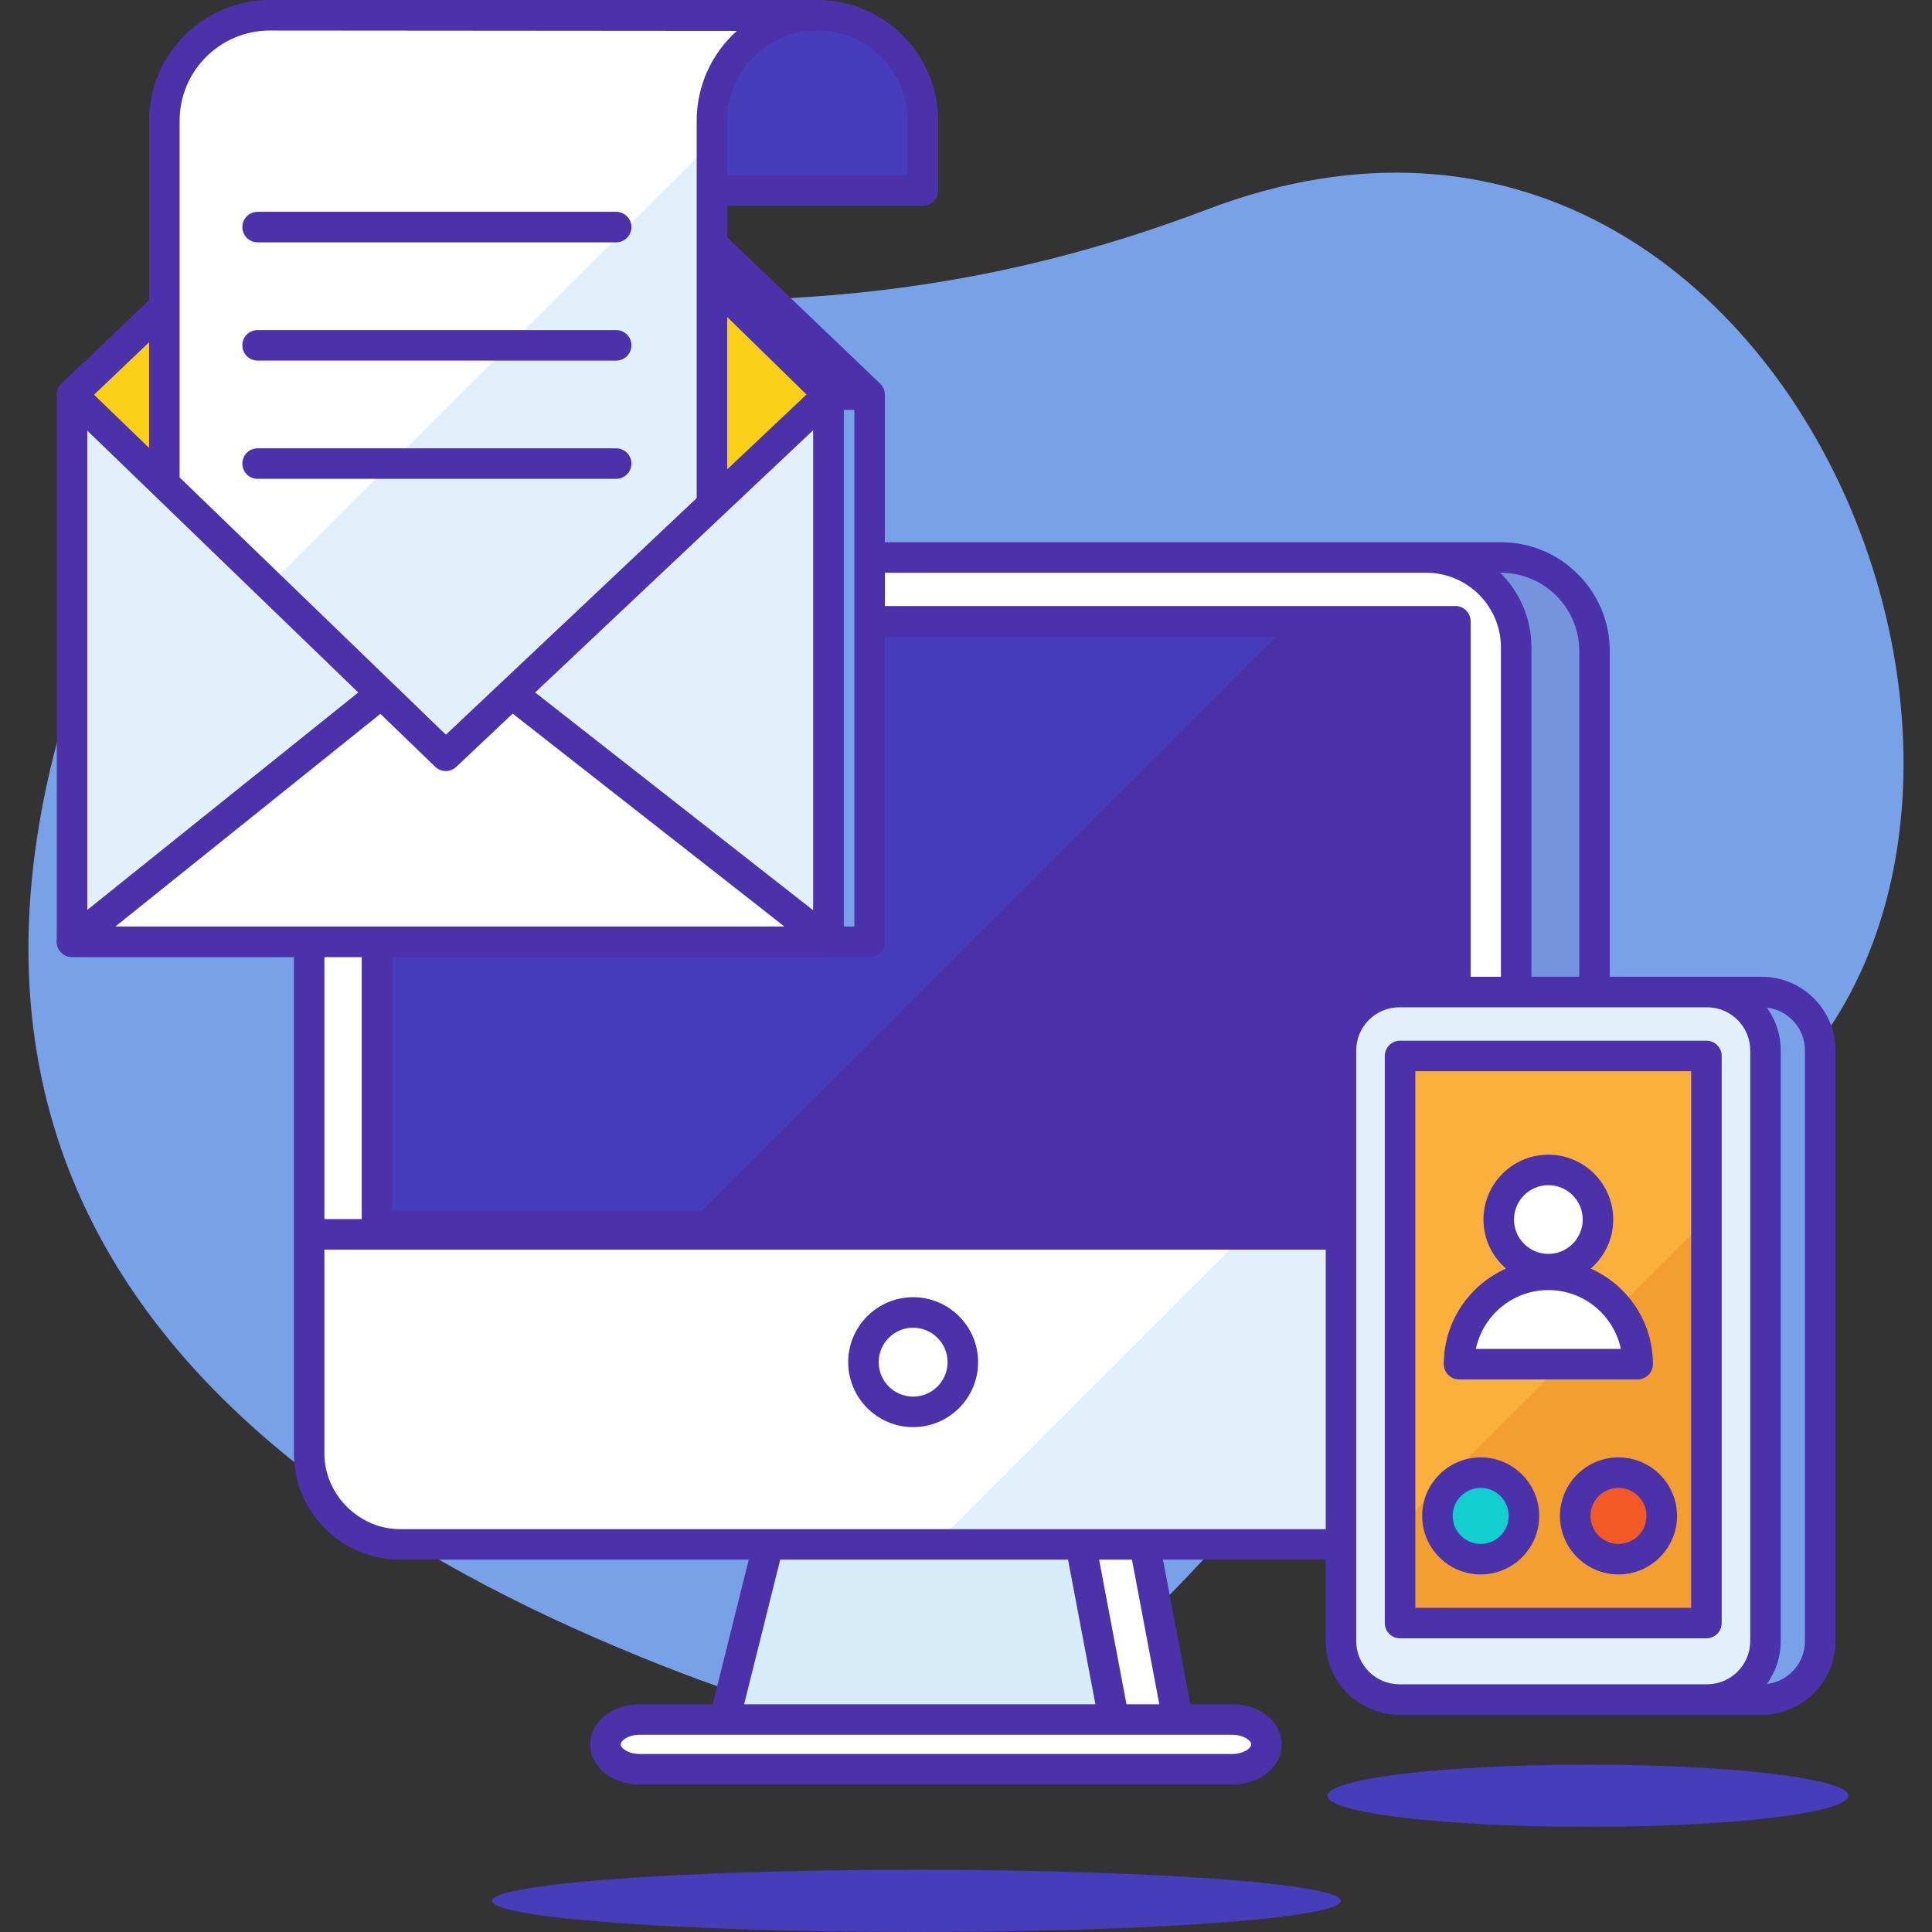 <?xml version="1.0" encoding="iso-8859-1"?>
<!-- Generator: Adobe Illustrator 19.0.0, SVG Export Plug-In . SVG Version: 6.00 Build 0)  -->
<svg version="1.1" id="Capa_1" xmlns="http://www.w3.org/2000/svg" xmlns:xlink="http://www.w3.org/1999/xlink" x="0px" y="0px"
	 viewBox="0 0 511.996 511.996" style="enable-background:new 0 0 511.996 511.996;" xml:space="preserve">
<rect x="0" y="0" width="511.996" height="511.996" fill="#333333" stroke="none"/>
<path style="fill:#79A1E8;" d="M319.901,55.502C481.149-5.843,568.053,239.967,449.383,304.789
	c-155.246,84.802-134.02,189.646-267.077,139.236S-38.236,304.494,32.957,147.405C86.785,28.635,161.425,115.792,319.901,55.502z"/>
<path style="fill:#7693DD;" d="M422.556,384.504c0,13.683-11.092,24.774-24.774,24.774h-28.224
	c-13.683,0-24.774-11.092-24.774-24.774V172.515c0-13.683,11.092-24.774,24.774-24.774h28.224c13.683,0,24.774,11.092,24.774,24.774
	V384.504z"/>
<path style="fill:#FFFFFF;" d="M401.796,171.574c0-13.163-10.67-23.833-23.833-23.833H106.015c-13.163,0-24.086,10.67-24.086,23.833
	v155.543h319.867V171.574z"/>
<path style="fill:#4B31AA;" d="M397.782,143.698H233.013c0.013,0.357-0.034,0.738-0.183,1.151c-0.788,2.186-1.372,4.561-1.507,6.936
	h146.642c10.912,0,19.79,8.877,19.79,19.789v89.182c2.696-0.067,5.391-0.138,8.087-0.209v-88.973c0-7.73-3.165-14.734-8.265-19.789
	h0.206c11.431,0,20.731,9.299,20.731,20.73v90.438c2.674,0.464,5.375,0.662,8.087,0.724v-91.161
	C426.599,156.625,413.672,143.698,397.782,143.698z"/>
<path style="fill:#FFFFFF;" d="M81.929,327.116v58.105c0,13.163,10.923,24.057,24.086,24.057h271.948
	c13.163,0,23.833-10.894,23.833-24.057v-58.105H81.929z"/>
<path style="fill:#E1F0FA;" d="M329.98,327.116l-82.162,82.162h130.145c13.163,0,23.833-10.894,23.833-24.057v-58.105H329.98z"/>
<circle style="fill:#FFFFFF;" cx="241.993" cy="360.988" r="13.172"/>
<path style="fill:#4B31AA;" d="M241.99,378.199c-9.493,0-17.215-7.722-17.215-17.214c0-9.492,7.722-17.215,17.215-17.215
	s17.215,7.723,17.215,17.215C259.205,370.477,251.481,378.199,241.99,378.199z M241.99,351.858c-5.033,0-9.128,4.095-9.128,9.128
	c0,5.032,4.094,9.127,9.128,9.127s9.128-4.094,9.128-9.127C251.117,355.953,247.022,351.858,241.99,351.858z"/>
<polygon style="fill:#FFFFFF;" points="312.108,455.691 229.319,455.691 220.538,409.279 303.327,409.279 "/>
<polygon style="fill:#D7ECF9;" points="295.174,455.691 192.024,455.691 203.604,409.279 286.393,409.279 "/>
<path style="fill:#FFFFFF;" d="M335.619,462.276c0-3.637-4.037-6.585-9.015-6.585H169.47c-4.98,0-9.015,2.949-9.015,6.585l0,0
	c0,3.637,4.037,6.585,9.015,6.585h157.134C331.582,468.861,335.619,465.913,335.619,462.276L335.619,462.276z"/>
<rect x="99.898" y="164.648" style="fill:#473CBA;" width="285.776" height="160.402"/>
<g>
	<polygon style="fill:#4B31AA;" points="385.681,164.646 342.16,164.646 181.756,325.051 385.681,325.051 	"/>
	<path style="fill:#4B31AA;" d="M385.681,160.602H232.459c0.334,0.588,0.499,1.295,0.37,2.106c-0.105,0.656-0.226,1.31-0.354,1.963
		c0.341,1.332,0.663,2.673,0.965,4.019h148.197v92.455c0.038,0.011,0.076,0.017,0.115,0.028c2.635,0.797,5.295,1.092,7.972,1.075
		v-97.603C389.725,162.413,387.915,160.602,385.681,160.602z"/>
	<path style="fill:#4B31AA;" d="M326.602,451.647h-11.143l-7.251-38.324h44.602c-0.159-2.691-0.24-5.385-0.199-8.087H106.015
		c-10.864,0-20.042-9.164-20.042-20.013V331.16h265.493c0.621-3.359,1.161-6.717,1.145-10.056c0-0.035,0.008-0.064,0.009-0.098
		H103.947v-67.268c-2.707-0.287-5.404-0.667-8.087-1.184v70.518h-9.887v-71.871c-2.695-0.15-5.39-0.3-8.087-0.43v134.451
		c0,15.494,12.619,28.1,28.13,28.1h92.412l-9.562,38.324H169.47c-7.323,0-13.059,4.668-13.059,10.63
		c0,5.961,5.736,10.63,13.059,10.63h157.134c7.323,0,13.06-4.668,13.06-10.63C339.664,456.315,333.927,451.647,326.602,451.647z
		 M299.977,413.322l7.251,38.324h-8.703l-7.25-38.324H299.977z M206.762,413.322h76.28l7.25,38.324H197.2L206.762,413.322z
		 M326.602,464.819H169.47c-2.989,0-4.972-1.531-4.972-2.542s1.983-2.542,4.972-2.542h157.134c2.989,0,4.973,1.531,4.973,2.542
		S329.592,464.819,326.602,464.819z"/>
</g>
<g>
	<ellipse style="fill:#473CBA;" cx="242.882" cy="503.75" rx="112.485" ry="8.246"/>
	<ellipse style="fill:#473CBA;" cx="420.804" cy="475.889" rx="69.015" ry="8.246"/>
</g>
<polygon style="fill:#F28F20;" points="230.457,104.591 187.572,63.57 187.572,72.622 219.587,104.591 "/>
<polyline style="fill:#E1F0FA;" points="219.587,104.591 219.587,249.571 19.091,249.571 19.091,104.591 "/>
<path style="fill:#4B31AA;" d="M219.587,253.615H19.09c-2.233,0-4.044-1.811-4.044-4.044V104.592c0-2.233,1.811-4.044,4.044-4.044
	s4.044,1.811,4.044,4.044v140.935h192.41V104.592c0-2.233,1.811-4.044,4.044-4.044c2.233,0,4.044,1.811,4.044,4.044v144.979
	C223.63,251.804,221.82,253.615,219.587,253.615z"/>
<rect x="219.591" y="104.589" style="fill:#79A1E8;" width="10.87" height="144.976"/>
<polygon style="fill:#FFFFFF;" points="19.091,249.571 118.131,170.095 219.587,249.571 "/>
<polygon style="fill:#F9D015;" points="219.587,104.611 120.546,7.859 19.091,104.584 19.091,104.591 118.131,200.291 
	219.587,104.591 "/>
<path style="fill:#473CBA;" d="M170.586,50.534V4.255l46.035-0.211c15.439,0,27.954,12.515,27.954,27.954v18.536H170.586z"/>
<path style="fill:#FFFFFF;" d="M71.507,4.044c-15.438,0-27.954,12.515-27.954,27.954v96.232l74.577,72.061l70.536-66.533V31.998
	c0.001-15.439,12.516-27.954,27.955-27.954H71.507z"/>
<polygon style="fill:#E1F0FA;" points="118.131,200.291 188.666,133.757 188.666,37.78 71.354,155.092 "/>
<path style="fill:#4B31AA;" d="M216.627,0.001c-0.002,0-0.004-0.001-0.006-0.001H71.508C53.863,0,39.509,14.354,39.509,31.998V79.53
	L16.3,101.658c-0.801,0.763-1.254,1.83-1.254,2.935c0,1.097,0.445,2.146,1.234,2.908l78.668,76.013l-78.389,62.903
	c-1.338,1.075-1.853,2.877-1.284,4.496c0.569,1.618,2.099,2.702,3.814,2.702h211.367c2.233,0,4.044-1.811,4.044-4.044V104.592
	c0-0.033-0.009-0.065-0.01-0.099c-0.005-0.211-0.025-0.421-0.064-0.628c-0.006-0.036-0.008-0.073-0.015-0.108
	c-0.049-0.229-0.12-0.452-0.208-0.669c-0.027-0.069-0.061-0.132-0.092-0.199c-0.071-0.152-0.15-0.299-0.24-0.442
	c-0.041-0.066-0.082-0.13-0.126-0.193c-0.104-0.147-0.221-0.286-0.346-0.42c-0.038-0.04-0.072-0.085-0.111-0.124
	c-0.013-0.012-0.022-0.027-0.035-0.039l-40.542-38.782v-8.312h51.864c2.233,0,4.044-1.811,4.044-4.044V31.998
	C248.618,14.363,234.277,0.014,216.627,0.001z M39.509,118.7l-14.583-14.091l14.583-13.904C39.509,90.704,39.509,118.7,39.509,118.7
	z M223.63,108.636h2.783v136.891h-2.783V108.636z M47.597,126.513V31.998c0-13.184,10.727-23.91,23.911-23.91l123.767,0.098
	c-6.533,5.862-10.651,14.365-10.651,23.812v100.016l-66.459,62.687L47.597,126.513z M30.59,245.527l70.22-56.349l14.511,14.02
	c0.782,0.756,1.796,1.135,2.809,1.135c0.998,0,1.996-0.367,2.775-1.102l14.959-14.109l72.004,56.404H30.59z M215.543,241.267
	l-73.729-57.756l73.729-69.546V241.267z M213.738,104.551l-21.028,19.834V84.008L213.738,104.551z M240.531,46.49h-47.82V31.998
	c0-13.184,10.726-23.91,23.909-23.91c13.184,0,23.91,10.726,23.91,23.91V46.49H240.531z"/>
<path style="fill:#79A1E8;" d="M466.903,450.394h-81.57c-8.54,0-15.464-6.923-15.464-15.464V278.362
	c0-8.54,6.923-15.464,15.464-15.464h81.57c8.54,0,15.464,6.923,15.464,15.464V434.93
	C482.366,443.47,475.443,450.394,466.903,450.394z"/>
<path style="fill:#E1F0FA;" d="M452.405,450.394h-81.57c-8.54,0-15.464-6.923-15.464-15.464V278.362
	c0-8.54,6.923-15.464,15.464-15.464h81.57c8.54,0,15.464,6.923,15.464,15.464V434.93
	C467.869,443.47,460.945,450.394,452.405,450.394z"/>
<path style="fill:#4B31AA;" d="M466.903,258.855h-96.066c-10.757,0-19.508,8.751-19.508,19.507v156.569
	c0,10.756,8.751,19.507,19.508,19.507h96.066c10.757,0,19.508-8.75,19.508-19.507v-156.57
	C486.409,267.606,477.659,258.855,466.903,258.855z M370.835,446.349c-6.297,0-11.42-5.122-11.42-11.419V278.361
	c0-6.297,5.122-11.419,11.42-11.419h81.569c6.297,0,11.42,5.122,11.42,11.419V434.93c0,6.297-5.122,11.419-11.42,11.419
	L370.835,446.349L370.835,446.349z M478.322,434.93c0,5.839-4.408,10.661-10.071,11.332c2.294-3.199,3.661-7.105,3.661-11.332
	V278.361c0-4.228-1.367-8.134-3.661-11.332c5.662,0.671,10.071,5.493,10.071,11.332V434.93z"/>
<rect x="371.026" y="279.832" style="fill:#FBB03B;" width="81.187" height="150.303"/>
<polygon style="fill:#F29E30;" points="371.028,404.345 371.028,430.132 452.212,430.132 452.212,323.162 "/>
<path style="fill:#4B31AA;" d="M452.212,434.176h-81.184c-2.233,0-4.044-1.811-4.044-4.044V279.834c0-2.233,1.811-4.044,4.044-4.044
	h81.184c2.233,0,4.044,1.811,4.044,4.044v150.299C456.256,432.365,454.445,434.176,452.212,434.176z M375.073,426.088h73.096
	V283.878h-73.096V426.088z"/>
<circle style="fill:#13CECE;" cx="392.397" cy="401.728" r="11.467"/>
<path style="fill:#4B31AA;" d="M392.398,417.241c-8.552,0-15.51-6.958-15.51-15.51c0-8.552,6.958-15.51,15.51-15.51
	s15.509,6.958,15.509,15.51C407.907,410.283,400.95,417.241,392.398,417.241z M392.398,394.308c-4.093,0-7.423,3.33-7.423,7.423
	s3.33,7.423,7.423,7.423c4.092,0,7.422-3.33,7.422-7.423S396.49,394.308,392.398,394.308z"/>
<circle style="fill:#F15A24;" cx="428.911" cy="401.728" r="11.467"/>
<path style="fill:#4B31AA;" d="M428.913,417.241c-8.552,0-15.509-6.958-15.509-15.51c0-8.552,6.957-15.51,15.509-15.51
	s15.51,6.958,15.51,15.51C444.424,410.283,437.466,417.241,428.913,417.241z M428.913,394.308c-4.092,0-7.422,3.33-7.422,7.423
	s3.33,7.423,7.422,7.423c4.093,0,7.423-3.33,7.423-7.423S433.007,394.308,428.913,394.308z"/>
<g>
	<circle style="fill:#FFFFFF;" cx="410.331" cy="323.19" r="13.152"/>
	<path style="fill:#FFFFFF;" d="M386.661,361.51c0-13.071,10.596-23.669,23.669-23.669c13.072,0,23.669,10.596,23.669,23.669
		H386.661z"/>
</g>
<g>
	<path style="fill:#4B31AA;" d="M421.555,336.182c3.646-3.155,5.966-7.804,5.966-12.993c0-9.48-7.712-17.193-17.193-17.193
		s-17.193,7.712-17.193,17.193c0,5.189,2.32,9.838,5.966,12.993c-9.701,4.317-16.486,14.042-16.486,25.327
		c0,2.233,1.811,4.044,4.044,4.044h47.336c2.233,0,4.044-1.811,4.044-4.044C438.042,350.224,431.257,340.5,421.555,336.182z
		 M410.33,314.084c5.021,0,9.105,4.084,9.105,9.105c0,5.021-4.084,9.106-9.105,9.106s-9.105-4.085-9.105-9.106
		C401.224,318.168,405.308,314.084,410.33,314.084z M391.124,357.465c1.869-8.888,9.771-15.58,19.205-15.58
		c9.436,0,17.337,6.692,19.206,15.58H391.124z"/>
	<path style="fill:#4B31AA;" d="M163.293,64.222H68.267c-2.233,0-4.044-1.811-4.044-4.044c0-2.233,1.811-4.044,4.044-4.044h95.026
		c2.233,0,4.044,1.811,4.044,4.044C167.337,62.411,165.526,64.222,163.293,64.222z"/>
	<path style="fill:#4B31AA;" d="M163.293,95.56H68.267c-2.233,0-4.044-1.811-4.044-4.044s1.811-4.044,4.044-4.044h95.026
		c2.233,0,4.044,1.811,4.044,4.044S165.526,95.56,163.293,95.56z"/>
	<path style="fill:#4B31AA;" d="M163.293,126.898H68.267c-2.233,0-4.044-1.811-4.044-4.044c0-2.233,1.811-4.044,4.044-4.044h95.026
		c2.233,0,4.044,1.811,4.044,4.044C167.337,125.088,165.526,126.898,163.293,126.898z"/>
</g>
<g>
</g>
<g>
</g>
<g>
</g>
<g>
</g>
<g>
</g>
<g>
</g>
<g>
</g>
<g>
</g>
<g>
</g>
<g>
</g>
<g>
</g>
<g>
</g>
<g>
</g>
<g>
</g>
<g>
</g>
</svg>
